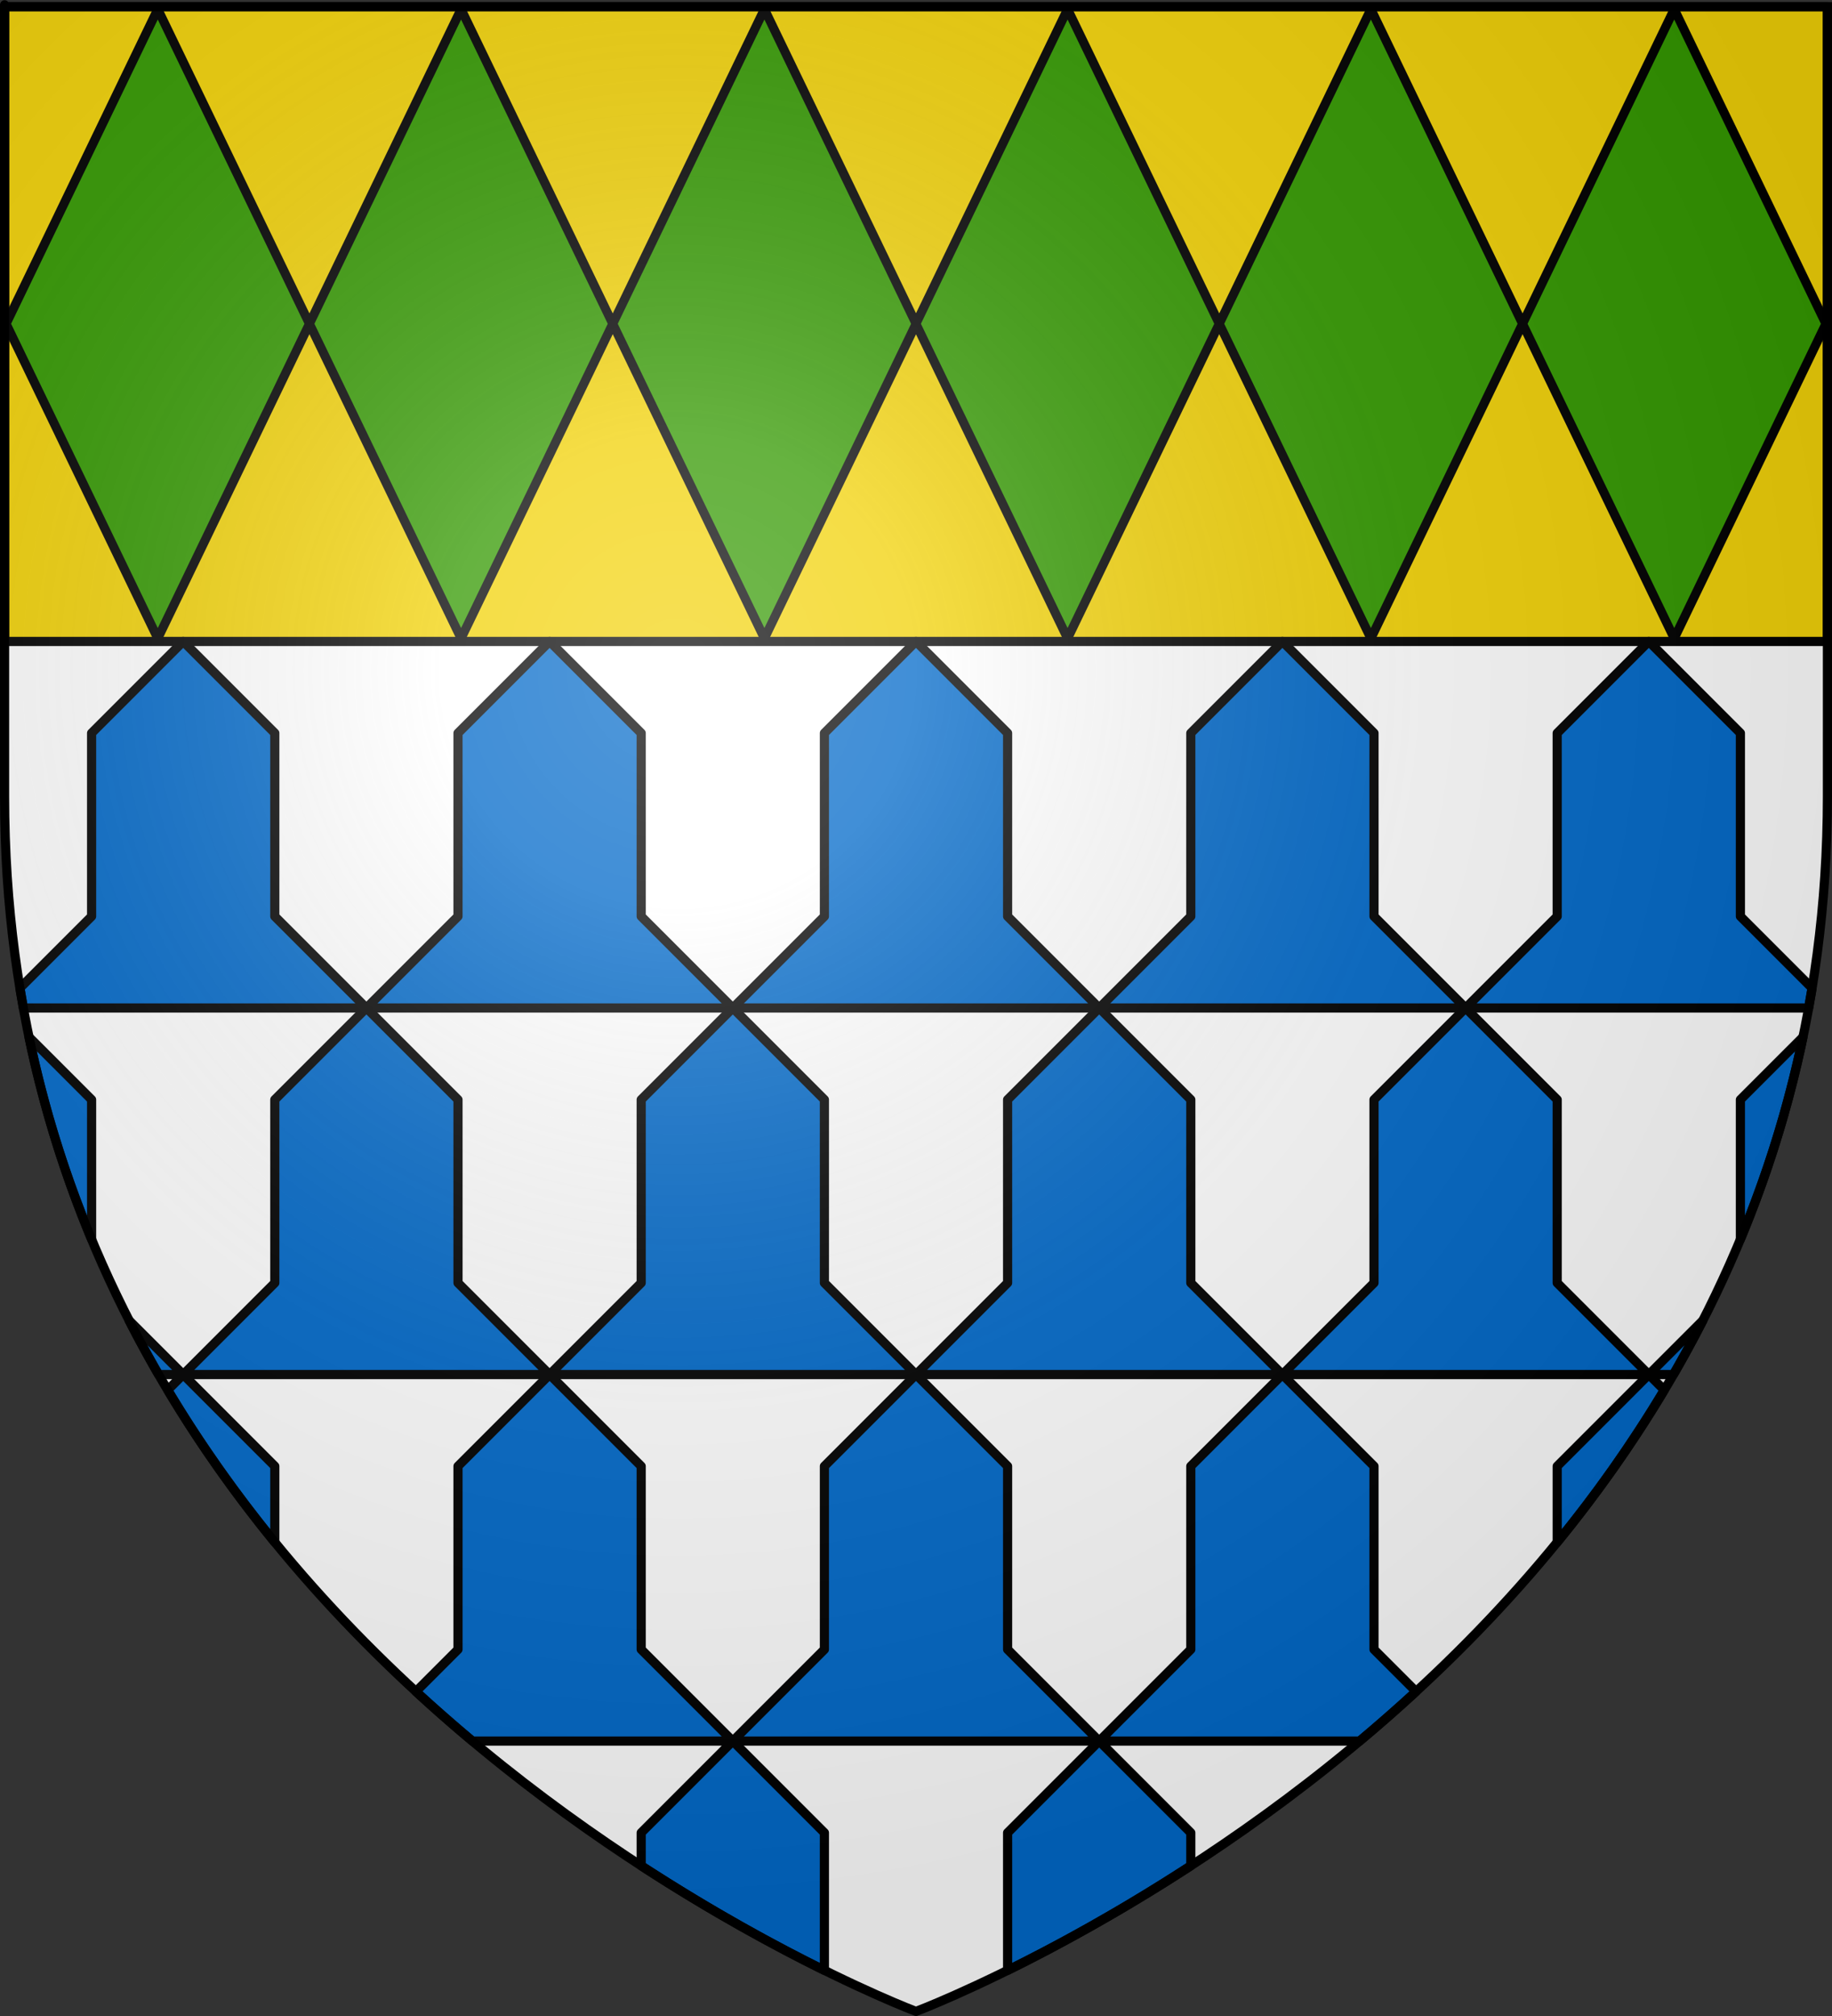 <?xml version="1.0" encoding="UTF-8" standalone="no"?>
<!-- Created with Inkscape (http://www.inkscape.org/) -->
<svg
   xmlns:svg="http://www.w3.org/2000/svg"
   xmlns="http://www.w3.org/2000/svg"
   xmlns:xlink="http://www.w3.org/1999/xlink"
   version="1.0"
   width="600"
   height="660"
   id="svg2">
  <rect width="100%" height="100%" fill="#333333" stroke="none"/>
  <defs
     id="defs6">
    <linearGradient
       id="linearGradient2893">
      <stop
         style="stop-color:#ffffff;stop-opacity:0.314"
         offset="0"
         id="stop2895" />
      <stop
         style="stop-color:#ffffff;stop-opacity:0.251"
         offset="0.19"
         id="stop2897" />
      <stop
         style="stop-color:#6b6b6b;stop-opacity:0.125"
         offset="0.6"
         id="stop2901" />
      <stop
         style="stop-color:#000000;stop-opacity:0.125"
         offset="1"
         id="stop2899" />
    </linearGradient>
    <radialGradient
       cx="221.445"
       cy="226.331"
       r="300"
       fx="221.445"
       fy="226.331"
       id="radialGradient3163"
       xlink:href="#linearGradient2893"
       gradientUnits="userSpaceOnUse"
       gradientTransform="matrix(1.353,0,0,1.349,-77.629,-85.747)" />
  </defs>
  <g
     style="display:inline"
     id="layer3">
    <path
       d="M 300,658.5 C 300,658.5 598.5,546.18 598.5,260.728 C 598.5,-24.723 598.5,2.176 598.5,2.176 L 1.5,2.176 L 1.5,260.728 C 1.5,546.18 300,658.5 300,658.5 z "
       style="fill:#ffffff;fill-opacity:1;fill-rule:evenodd;stroke:none;stroke-width:1px;stroke-linecap:butt;stroke-linejoin:miter;stroke-opacity:1"
       id="path2855" />
    <path
       d="M 1.5,2.188 L 1.5,210 L 598.5,210 C 598.5,68.565 598.5,2.188 598.5,2.188 L 1.5,2.188 z "
       style="opacity:1;fill:#f2d207;fill-opacity:1;fill-rule:evenodd;stroke:#000000;stroke-width:3;stroke-linecap:round;stroke-linejoin:round;stroke-miterlimit:4;stroke-dasharray:none;stroke-dashoffset:0;stroke-opacity:1"
       id="rect2173" />
    <path
       d="M 60,210 L 30,240 L 30,300 L 6.531,323.469 C 6.889,325.658 7.263,327.835 7.656,330 L 120,330 L 90,300 L 90,240 L 60,210 z M 9.5,339.5 C 14.404,362.998 21.409,385.043 30,405.688 L 30,360 L 9.5,339.5 z M 42.312,432.312 C 45.392,438.34 48.605,444.237 51.938,450 L 60,450 L 42.312,432.312 z M 60,450 L 54.938,455.062 C 65.644,472.955 77.464,489.567 90,504.906 L 90,480 L 60,450 z M 180,450 L 150,480 L 150,540 L 136.219,553.781 C 142.365,559.441 148.548,564.831 154.719,570 L 240,570 L 210,540 L 210,480 L 180,450 z M 240,570 L 210,600 L 210,610.812 C 233.247,625.931 254.17,637.259 270,645.062 L 270,600 L 240,570 z "
       style="fill:#0169c9;fill-rule:evenodd;stroke:#000000;stroke-width:3;stroke-linecap:butt;stroke-linejoin:round;stroke-miterlimit:4;stroke-dasharray:none;stroke-opacity:1"
       id="use3164" />
    <use
       transform="matrix(-1,0,0,1,600,0)"
       id="use3220"
       x="0"
       y="0"
       width="600"
       height="660"
       xlink:href="#use3164" />
    <g
       id="g3184">
      <path
         d="M 120,330 L 150,300 L 150,240 L 180,210 L 210,240 L 210,300 L 240,330 L 120,330 z "
         style="fill:#0169c9;fill-rule:evenodd;stroke:#000000;stroke-width:3;stroke-linecap:butt;stroke-linejoin:round;stroke-miterlimit:4;stroke-dasharray:none;stroke-opacity:1"
         id="use3166" />
      <use
         transform="translate(-60,120)"
         id="use3170"
         x="0"
         y="0"
         width="600"
         height="660"
         xlink:href="#use3166" />
    </g>
    <use
       transform="translate(120,0)"
       id="use3188"
       x="0"
       y="0"
       width="600"
       height="660"
       xlink:href="#g3184" />
    <use
       transform="matrix(-1,0,0,1,600,0)"
       id="use3190"
       x="0"
       y="0"
       width="600"
       height="660"
       xlink:href="#g3184" />
    <use
       transform="translate(180,120)"
       id="use3192"
       x="0"
       y="0"
       width="600"
       height="660"
       xlink:href="#g3184" />
    <path
       d="M 51.671,3 L 2,106 L 51.671,209 L 101.341,106 L 51.671,3 z M 101.341,106 L 151.012,209 L 200.683,106 L 151.012,3 L 101.341,106 z M 200.683,106 L 250.353,209 L 300.024,106 L 250.353,3 L 200.683,106 z "
       style="fill:#339900;fill-opacity:1;fill-rule:evenodd;stroke:#000000;stroke-width:2.952;stroke-linecap:round;stroke-linejoin:round;stroke-miterlimit:4;stroke-dasharray:none;stroke-opacity:1"
       id="path2179" />
    <use
       transform="translate(297.976,0)"
       id="use3157"
       x="0"
       y="0"
       width="600"
       height="660"
       xlink:href="#path2179" />
  </g>
  <g
     id="layer2">
    <path
       d="M 300,658.5 C 300,658.5 598.5,546.18 598.5,260.728 C 598.5,-24.723 598.5,2.176 598.5,2.176 L 1.5,2.176 L 1.5,260.728 C 1.5,546.18 300,658.5 300,658.5 z "
       style="opacity:1;fill:url(#radialGradient3163);fill-opacity:1;fill-rule:evenodd;stroke:none;stroke-width:1px;stroke-linecap:butt;stroke-linejoin:miter;stroke-opacity:1"
       id="path2875" />
  </g>
  <g
     id="layer1">
    <path
       d="M 300,658.5 C 300,658.5 1.5,546.18 1.5,260.728 C 1.5,-24.723 1.5,2.176 1.5,2.176 L 598.5,2.176 L 598.5,260.728 C 598.5,546.18 300,658.5 300,658.5 z "
       style="opacity:1;fill:none;fill-opacity:1;fill-rule:evenodd;stroke:#000000;stroke-width:3;stroke-linecap:butt;stroke-linejoin:miter;stroke-miterlimit:4;stroke-dasharray:none;stroke-opacity:1"
       id="path1411" />
  </g>
</svg>
